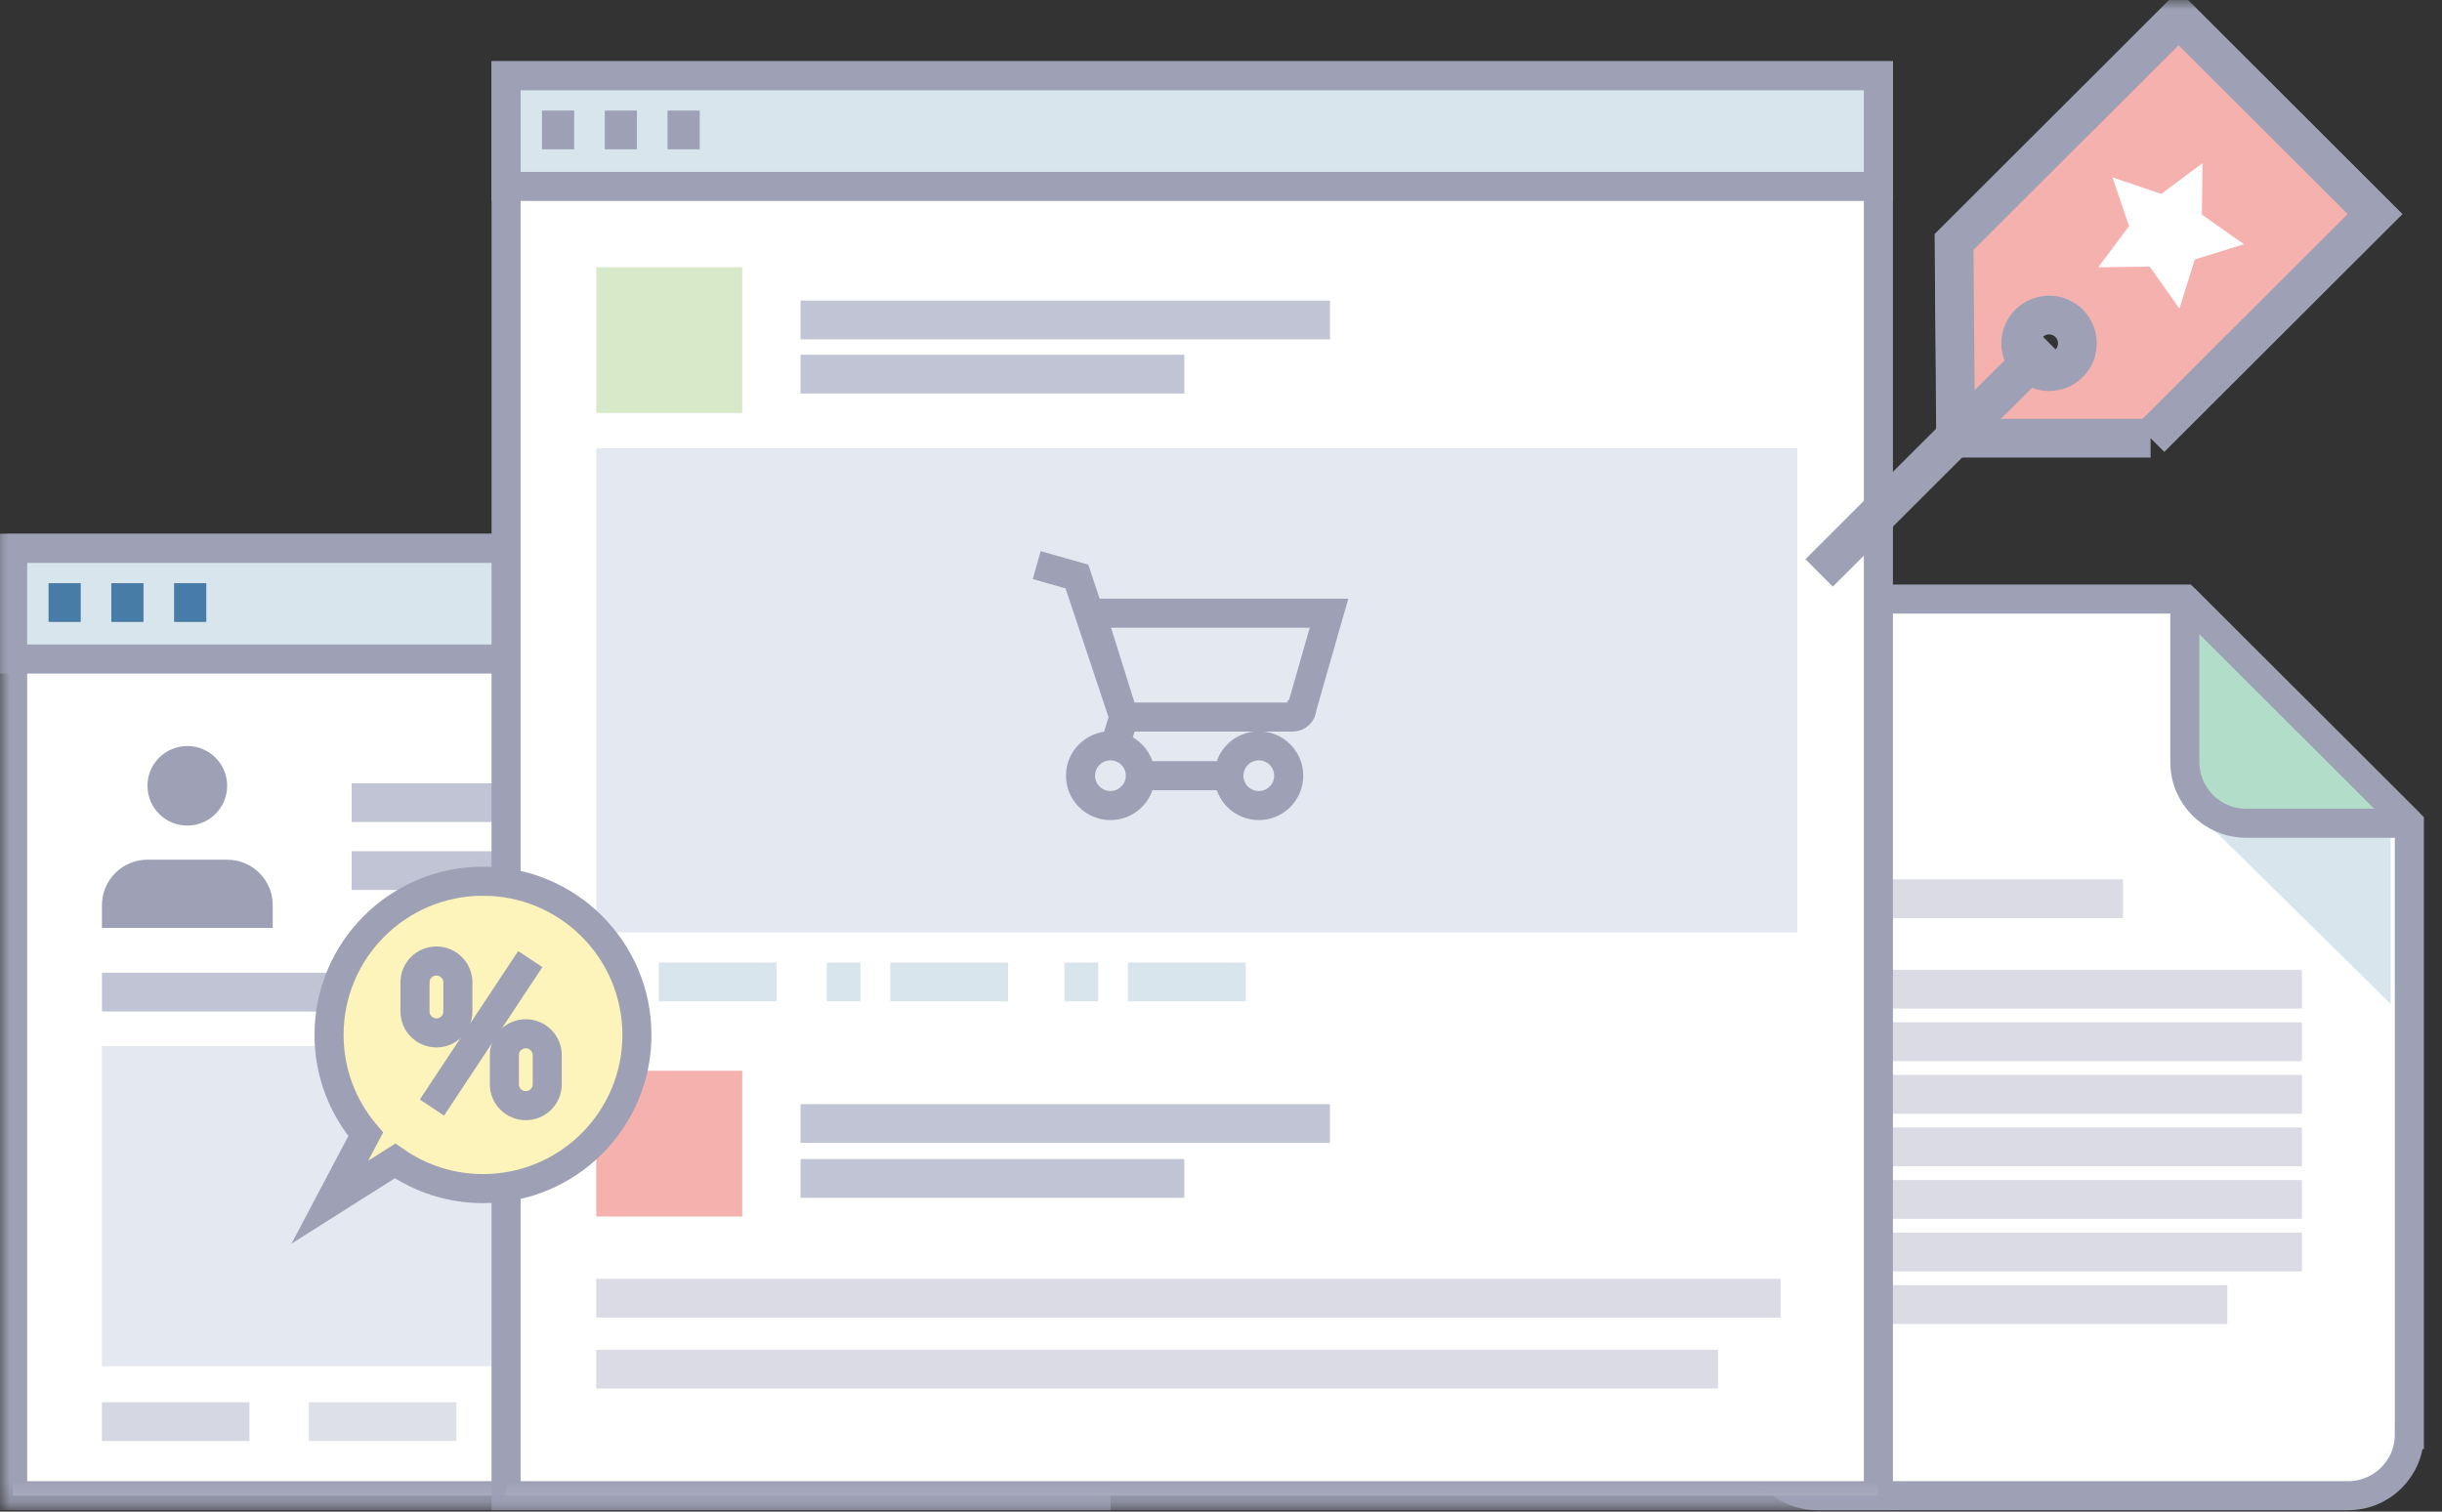 <svg xmlns="http://www.w3.org/2000/svg" xmlns:xlink="http://www.w3.org/1999/xlink" viewBox="0 0 126 78">
    <rect x="0" y="0" width="126" height="78" fill="#333333" stroke="none"/>
    <defs>
        <path id="prefix__a" d="M0 77.829L124.969 77.829 124.969 0 0 0z"/>
    </defs>
    <g fill="none" fill-rule="evenodd">
        <path fill="#FFF" d="M124.316 74.023c0 1.742-1.415 3.154-3.16 3.154H93.774c-1.745 0-3.16-1.412-3.16-3.154V34.066c0-1.743 1.415-3.154 3.16-3.154h18.957l11.585 11.567v31.544z"/>
        <path stroke="#9EA1B5" stroke-width="1.5" d="M124.316 74.023c0 1.742-1.415 3.154-3.16 3.154H93.774c-1.745 0-3.16-1.412-3.16-3.154V34.066c0-1.743 1.415-3.154 3.16-3.154h18.957l11.585 11.567v31.544z"/>
        <path fill="#D8E5ED" d="M112.821 41.428L123.352 51.804 123.352 42.478 122.3 41.428z"/>
        <path fill="#B2DDC9" d="M112.731 30.913v8.41c0 1.743 1.414 3.156 3.16 3.156h8.424l-11.584-11.566z"/>
        <path stroke="#9EA1B5" stroke-linejoin="bevel" stroke-width="1.5" d="M112.731 30.913v8.41c0 1.743 1.414 3.156 3.16 3.156h8.424l-11.584-11.566z"/>
        <path stroke="#DADBE5" stroke-width="2" d="M95.422 46.373L109.541 46.373M95.422 51.041L118.772 51.041M95.422 53.752L118.772 53.752M95.422 56.467L118.772 56.467M95.422 59.178L118.772 59.178M95.422 61.891L118.772 61.891M95.422 64.603L118.772 64.603M95.422 67.316L114.921 67.316"/>
        <mask id="prefix__b" fill="#fff">
            <use xlink:href="#prefix__a"/>
        </mask>
        <path fill="#FFF" d="M0.653 77.177L56.552 77.177 56.552 28.296 0.653 28.296z" mask="url(#prefix__b)"/>
        <path stroke="#9EA1B5" stroke-width="1.5" d="M0.653 77.177L56.552 77.177 56.552 28.296 0.653 28.296z" mask="url(#prefix__b)"/>
        <path fill="#D8E5ED" d="M0.653 34.006L56.552 34.006 56.552 28.296 0.653 28.296z" mask="url(#prefix__b)"/>
        <path fill="#D8E5ED" stroke="#9EA1B5" stroke-width="1.5" d="M0.653 34.006L56.552 34.006 56.552 28.296 0.653 28.296z" mask="url(#prefix__b)"/>
        <g mask="url(#prefix__b)">
            <g>
                <path fill="#D8E5ED" d="M0.547 0.843L2.208 0.843" transform="translate(1.958 30.249)"/>
                <path stroke="#477CA8" stroke-width="2" d="M0.547 0.843L2.208 0.843" transform="translate(1.958 30.249)"/>
            </g>
        </g>
        <g mask="url(#prefix__b)">
            <g>
                <path fill="#D8E5ED" d="M0.521 0.843L2.181 0.843" transform="translate(5.223 30.249)"/>
                <path stroke="#477CA8" stroke-width="2" d="M0.521 0.843L2.181 0.843" transform="translate(5.223 30.249)"/>
            </g>
        </g>
        <g mask="url(#prefix__b)">
            <g>
                <path fill="#D8E5ED" d="M0.495 0.843L2.157 0.843" transform="translate(8.487 30.249)"/>
                <path stroke="#477CA8" stroke-width="2" d="M0.495 0.843L2.157 0.843" transform="translate(8.487 30.249)"/>
            </g>
        </g>
        <path fill="#9EA1B5" d="M14.072 47.88v-1.173c0-1.297-1.052-2.347-2.35-2.347H7.61c-1.299 0-2.35 1.05-2.35 2.347v1.172h8.812zM11.721 40.547c0-1.133-.92-2.052-2.055-2.052-1.136 0-2.057.919-2.057 2.052 0 1.134.92 2.053 2.057 2.053 1.135 0 2.055-.92 2.055-2.053" mask="url(#prefix__b)"/>
        <g mask="url(#prefix__b)">
            <g>
                <path fill="#D8E5ED" d="M0.518 0.74L28.143 0.74" transform="translate(17.626 40.677)"/>
                <path stroke="#C1C4D4" stroke-width="2" d="M0.518 0.74L28.143 0.74" transform="translate(17.626 40.677)"/>
            </g>
        </g>
        <g mask="url(#prefix__b)">
            <g>
                <path fill="#D8E5ED" d="M0.037 0.74L27.661 0.74" transform="translate(5.223 50.454)"/>
                <path stroke="#C1C4D4" stroke-width="2" d="M0.037 0.74L27.661 0.74" transform="translate(5.223 50.454)"/>
            </g>
        </g>
        <path stroke="#D5D7E2" stroke-width="2" d="M5.259 73.355L12.871 73.355" mask="url(#prefix__b)"/>
        <path stroke="#DEE0E8" stroke-width="2" d="M15.935 73.355L23.547 73.355" mask="url(#prefix__b)"/>
        <path stroke="#D8E5ED" stroke-width="2" d="M26.612 73.355L34.223 73.355" mask="url(#prefix__b)"/>
        <g mask="url(#prefix__b)">
            <g>
                <path fill="#D8E5ED" d="M0.518 0.335L19.011 0.335" transform="translate(17.626 44.588)"/>
                <path stroke="#C1C4D4" stroke-width="2" d="M0.518 0.335L19.011 0.335" transform="translate(17.626 44.588)"/>
            </g>
        </g>
        <path fill="#E3E8F1" d="M5.259 70.495L51.609 70.495 51.609 53.983 5.259 53.983z" mask="url(#prefix__b)"/>
        <path fill="#FFF" d="M26.113 77.177L96.919 77.177 96.919 3.909 26.113 3.909z" mask="url(#prefix__b)"/>
        <path stroke="#9EA1B5" stroke-width="1.5" d="M26.113 77.177L96.919 77.177 96.919 3.909 26.113 3.909z" mask="url(#prefix__b)"/>
        <path fill="#D8E5ED" d="M26.113 9.619L96.919 9.619 96.919 3.909 26.113 3.909z" mask="url(#prefix__b)"/>
        <path fill="#D8E5ED" stroke="#9EA1B5" stroke-width="1.5" d="M26.113 9.619L96.919 9.619 96.919 3.909 26.113 3.909z" mask="url(#prefix__b)"/>
        <g mask="url(#prefix__b)">
            <g>
                <path fill="#D8E5ED" d="M0.547 0.572L2.208 0.572" transform="translate(27.419 6.133)"/>
                <path stroke="#9EA1B5" stroke-width="2" d="M0.547 0.572L2.208 0.572" transform="translate(27.419 6.133)"/>
            </g>
        </g>
        <g mask="url(#prefix__b)">
            <g>
                <path fill="#D8E5ED" d="M0.521 0.572L2.181 0.572" transform="translate(30.683 6.133)"/>
                <path stroke="#9EA1B5" stroke-width="2" d="M0.521 0.572L2.181 0.572" transform="translate(30.683 6.133)"/>
            </g>
        </g>
        <g mask="url(#prefix__b)">
            <g>
                <path fill="#D8E5ED" d="M0.495 0.572L2.157 0.572" transform="translate(33.947 6.133)"/>
                <path stroke="#9EA1B5" stroke-width="2" d="M0.495 0.572L2.157 0.572" transform="translate(33.947 6.133)"/>
            </g>
        </g>
        <path fill="#D8E9C9" d="M30.766 21.31L38.297 21.31 38.297 13.791 30.766 13.791z" mask="url(#prefix__b)"/>
        <g mask="url(#prefix__b)">
            <g>
                <path fill="#D8E5ED" d="M0.18 0.601L27.496 0.601" transform="translate(41.128 15.91)"/>
                <path stroke="#C1C4D4" stroke-width="2" d="M0.18 0.601L27.496 0.601" transform="translate(41.128 15.91)"/>
            </g>
        </g>
        <g mask="url(#prefix__b)">
            <g>
                <path fill="#D8E5ED" d="M0.18 0.787L19.976 0.787" transform="translate(41.128 18.517)"/>
                <path stroke="#C1C4D4" stroke-width="2" d="M0.18 0.787L19.976 0.787" transform="translate(41.128 18.517)"/>
            </g>
        </g>
        <path stroke="#D8E5ED" stroke-width="2" d="M33.993 50.668L40.068 50.668M30.716 50.668L32.456 50.668M45.935 50.668L52.01 50.668M42.658 50.668L44.397 50.668M58.2 50.668L64.274 50.668M54.922 50.668L56.662 50.668" mask="url(#prefix__b)"/>
        <path fill="#E3E8F1" d="M30.766 48.11L92.735 48.11 92.735 23.135 30.766 23.135z" mask="url(#prefix__b)"/>
        <path fill="#F5B1AE" d="M30.766 62.772L38.297 62.772 38.297 55.253 30.766 55.253z" mask="url(#prefix__b)"/>
        <g mask="url(#prefix__b)">
            <g>
                <path fill="#D8E5ED" d="M0.18 0.349L27.496 0.349" transform="translate(41.128 57.624)"/>
                <path stroke="#C1C4D4" stroke-width="2" d="M0.18 0.349L27.496 0.349" transform="translate(41.128 57.624)"/>
            </g>
        </g>
        <g mask="url(#prefix__b)">
            <g>
                <path fill="#D8E5ED" d="M1.157 0.577L20.953 0.577" transform="translate(41.128 60.23)"/>
                <path stroke="#C1C4D4" stroke-width="2" d="M0.18 0.577L19.976 0.577" transform="translate(41.128 60.23)"/>
            </g>
        </g>
        <path stroke="#9EA1B5" stroke-width="1.5" d="M58.839 40.026c0 .85-.692 1.54-1.544 1.54-.852 0-1.544-.69-1.544-1.54 0-.852.692-1.541 1.544-1.541.852 0 1.544.689 1.544 1.54zM66.494 40.026c0 .85-.69 1.54-1.543 1.54s-1.544-.69-1.544-1.54c0-.852.69-1.541 1.544-1.541.852 0 1.543.689 1.543 1.54zM59.057 40.026L63.407 40.026M53.492 29.16L55.566 29.75 57.986 37 57.54 38.438M67.173 36.532c0 .273-.22.468-.493.468h-8.694l-1.68-5.359h12.268l-1.4 4.89z" mask="url(#prefix__b)"/>
        <path fill="#F5B1AE" d="M103.716 16.684c-.572.57-.57 1.494 0 2.065.57.57 1.497.57 2.068 0 .57-.57.57-1.495 0-2.065-.571-.57-1.497-.57-2.068 0zm6.271 5.926h-10.06l-.08-10.123L111.432.922l5.07 5.061 5.07 5.063-11.584 11.564z" mask="url(#prefix__b)"/>
        <path stroke="#9EA1B5" stroke-width="2" d="M104.692 16.684c-.571.57-.57 1.494 0 2.065.571.57 1.497.57 2.068 0s.57-1.495 0-2.065c-.57-.57-1.497-.57-2.068 0zm6.272 5.926h-10.06l-.08-10.123L112.407.922l5.07 5.061 5.071 5.063-11.584 11.564z" mask="url(#prefix__b)"/>
        <path fill="#FFF" d="M108.999 9.153L109.853 11.666 108.263 13.792 110.919 13.758 112.454 15.924 113.243 13.39 115.78 12.602 113.61 11.071 113.644 8.419 111.515 10.006z" mask="url(#prefix__b)"/>
        <g mask="url(#prefix__b)">
            <g>
                <path fill="#D8E5ED" d="M12.059 0.491L0.184 12.349" transform="translate(93.678 17.213)"/>
                <path stroke="#9EA1B5" stroke-width="2" d="M12.059 0.491L0.184 12.349" transform="translate(93.678 17.213)"/>
            </g>
        </g>
        <path fill="#FDF4BB" d="M24.923 45.47c-4.389 0-7.945 3.55-7.945 7.931 0 1.957.713 3.745 1.892 5.129l-1.852 3.504 3.367-2.13c1.286.898 2.848 1.428 4.538 1.428 4.386 0 7.941-3.55 7.941-7.93 0-4.382-3.555-7.931-7.941-7.931" mask="url(#prefix__b)"/>
        <path stroke="#9EA1B5" stroke-width="1.5" d="M24.923 45.47c-4.389 0-7.945 3.55-7.945 7.931 0 1.957.713 3.745 1.892 5.129l-1.852 3.504 3.367-2.13c1.286.898 2.848 1.428 4.538 1.428 4.386 0 7.941-3.55 7.941-7.93 0-4.382-3.555-7.931-7.941-7.931zM27.361 49.49L22.287 57.149" mask="url(#prefix__b)"/>
        <path stroke="#9EA1B5" stroke-width="1.5" d="M23.624 52.195c0 .609-.495 1.102-1.106 1.102-.61 0-1.105-.493-1.105-1.102V50.69c0-.608.495-1.102 1.105-1.102s1.106.494 1.106 1.102v1.505zM28.235 55.949c0 .61-.495 1.103-1.106 1.103-.61 0-1.105-.493-1.105-1.103v-1.504c0-.61.496-1.103 1.105-1.103.61 0 1.106.494 1.106 1.103v1.504z" mask="url(#prefix__b)"/>
        <path stroke="#DADBE5" stroke-width="2" d="M30.766 66.987L91.873 66.987M30.766 70.647L88.646 70.647" mask="url(#prefix__b)"/>
    </g>
</svg>
